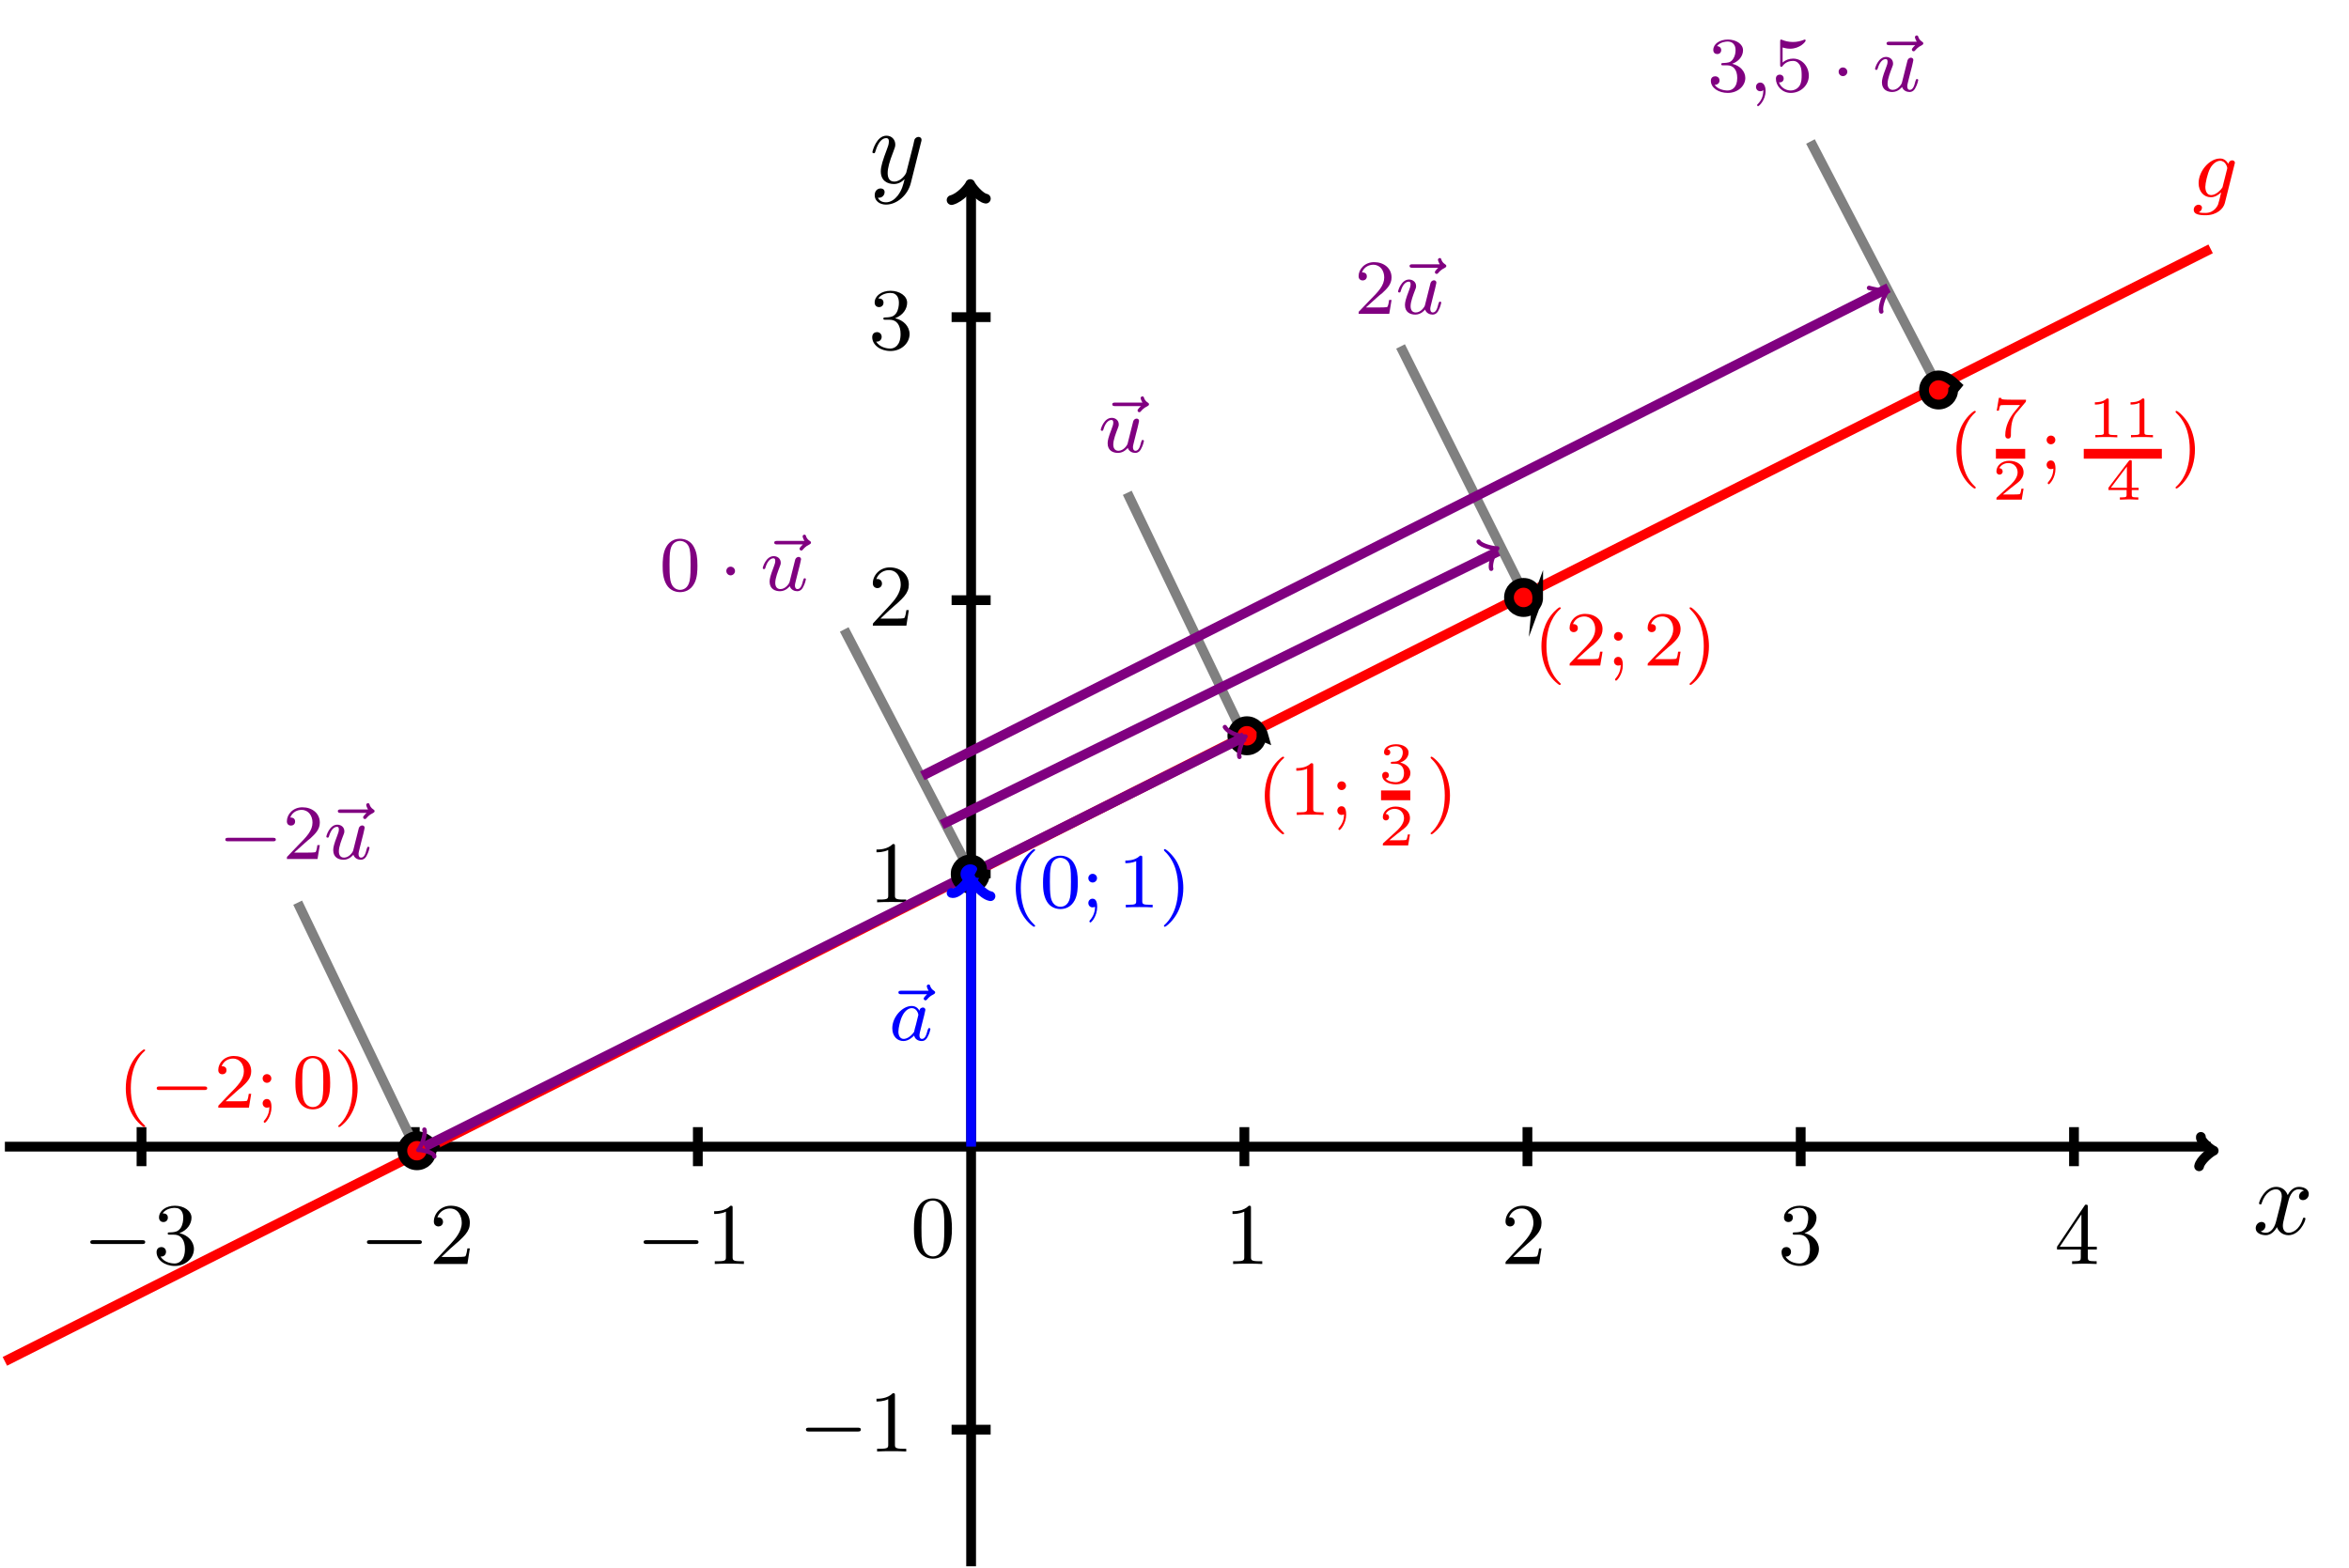 <?xml version="1.0" encoding="UTF-8"?>
<svg xmlns="http://www.w3.org/2000/svg" xmlns:xlink="http://www.w3.org/1999/xlink" width="240.677pt" height="160.635pt" viewBox="0 0 240.677 160.635" version="1.1">
<defs>
<g>
<symbol overflow="visible" id="glyph0-0">
<path style="stroke:none;" d="M 6.047 -2.047 C 6.219 -2.047 6.391 -2.047 6.391 -2.25 C 6.391 -2.438 6.203 -2.438 6.047 -2.438 L 1.109 -2.438 C 0.953 -2.438 0.766 -2.438 0.766 -2.25 C 0.766 -2.047 0.938 -2.047 1.109 -2.047 Z M 6.047 -2.047 "/>
</symbol>
<symbol overflow="visible" id="glyph1-0">
<path style="stroke:none;" d="M 2.734 -3.156 C 3.562 -3.469 3.969 -4.125 3.969 -4.75 C 3.969 -5.438 3.203 -5.969 2.266 -5.969 C 1.344 -5.969 0.641 -5.438 0.641 -4.766 C 0.641 -4.469 0.828 -4.297 1.094 -4.297 C 1.359 -4.297 1.547 -4.484 1.547 -4.75 C 1.547 -5.062 1.328 -5.188 1.016 -5.188 C 1.25 -5.562 1.797 -5.75 2.25 -5.75 C 2.984 -5.75 3.125 -5.156 3.125 -4.734 C 3.125 -4.469 3.078 -4.031 2.859 -3.688 C 2.578 -3.297 2.266 -3.281 2 -3.25 C 1.781 -3.234 1.766 -3.234 1.688 -3.234 C 1.609 -3.234 1.531 -3.219 1.531 -3.125 C 1.531 -3 1.609 -3 1.766 -3 L 2.172 -3 C 2.953 -3 3.297 -2.375 3.297 -1.531 C 3.297 -0.375 2.688 -0.047 2.234 -0.047 C 2.062 -0.047 1.188 -0.094 0.797 -0.766 C 1.109 -0.719 1.359 -0.938 1.359 -1.25 C 1.359 -1.547 1.141 -1.734 0.875 -1.734 C 0.656 -1.734 0.391 -1.594 0.391 -1.219 C 0.391 -0.422 1.219 0.203 2.266 0.203 C 3.375 0.203 4.219 -0.609 4.219 -1.531 C 4.219 -2.312 3.594 -2.969 2.734 -3.156 Z M 2.734 -3.156 "/>
</symbol>
<symbol overflow="visible" id="glyph1-1">
<path style="stroke:none;" d="M 4.141 -1.594 L 3.891 -1.594 C 3.875 -1.469 3.797 -0.938 3.688 -0.797 C 3.625 -0.719 3.016 -0.719 2.828 -0.719 L 1.234 -0.719 L 2.125 -1.562 C 3.594 -2.828 4.141 -3.312 4.141 -4.219 C 4.141 -5.25 3.297 -5.969 2.188 -5.969 C 1.156 -5.969 0.453 -5.156 0.453 -4.344 C 0.453 -3.891 0.844 -3.844 0.922 -3.844 C 1.125 -3.844 1.391 -3.984 1.391 -4.312 C 1.391 -4.578 1.203 -4.781 0.922 -4.781 C 0.875 -4.781 0.859 -4.781 0.812 -4.766 C 1.031 -5.406 1.609 -5.688 2.094 -5.688 C 3 -5.688 3.312 -4.844 3.312 -4.219 C 3.312 -3.312 2.625 -2.562 2.203 -2.094 L 0.562 -0.328 C 0.453 -0.219 0.453 -0.203 0.453 0 L 3.891 0 Z M 4.141 -1.594 "/>
</symbol>
<symbol overflow="visible" id="glyph1-2">
<path style="stroke:none;" d="M 2.719 -5.734 C 2.719 -5.953 2.719 -5.969 2.5 -5.969 C 1.938 -5.406 1.109 -5.406 0.828 -5.406 L 0.828 -5.125 C 1 -5.125 1.547 -5.125 2.031 -5.359 L 2.031 -0.719 C 2.031 -0.391 2.016 -0.281 1.172 -0.281 L 0.891 -0.281 L 0.891 0 C 1.203 -0.031 2.016 -0.031 2.375 -0.031 C 2.75 -0.031 3.547 -0.031 3.875 0 L 3.875 -0.281 L 3.594 -0.281 C 2.75 -0.281 2.719 -0.391 2.719 -0.719 Z M 2.719 -5.734 "/>
</symbol>
<symbol overflow="visible" id="glyph1-3">
<path style="stroke:none;" d="M 0.266 -1.766 L 0.266 -1.484 L 2.703 -1.484 L 2.703 -0.703 C 2.703 -0.375 2.688 -0.281 2.016 -0.281 L 1.812 -0.281 L 1.812 0 C 2.375 -0.031 3 -0.031 3.062 -0.031 C 3.109 -0.031 3.766 -0.031 4.328 0 L 4.328 -0.281 L 4.125 -0.281 C 3.453 -0.281 3.422 -0.375 3.422 -0.703 L 3.422 -1.484 L 4.344 -1.484 L 4.344 -1.766 L 3.422 -1.766 L 3.422 -5.828 C 3.422 -6.016 3.422 -6.078 3.25 -6.078 C 3.141 -6.078 3.141 -6.062 3.062 -5.938 Z M 0.547 -1.766 L 2.766 -5.078 L 2.766 -1.766 Z M 0.547 -1.766 "/>
</symbol>
<symbol overflow="visible" id="glyph1-4">
<path style="stroke:none;" d="M 4.25 -2.875 C 4.25 -3.469 4.219 -4.25 3.906 -4.922 C 3.5 -5.766 2.828 -5.969 2.312 -5.969 C 1.766 -5.969 1.078 -5.766 0.688 -4.891 C 0.406 -4.281 0.359 -3.547 0.359 -2.875 C 0.359 -2.281 0.375 -1.422 0.766 -0.703 C 1.188 0.047 1.891 0.203 2.297 0.203 C 2.875 0.203 3.547 -0.047 3.922 -0.875 C 4.188 -1.484 4.25 -2.156 4.25 -2.875 Z M 2.312 -0.031 C 2.031 -0.031 1.391 -0.156 1.219 -1.172 C 1.125 -1.688 1.125 -2.469 1.125 -2.984 C 1.125 -3.594 1.125 -4.297 1.234 -4.797 C 1.422 -5.594 1.984 -5.75 2.297 -5.75 C 2.641 -5.75 3.203 -5.562 3.375 -4.734 C 3.469 -4.25 3.469 -3.547 3.469 -2.984 C 3.469 -2.422 3.469 -1.672 3.375 -1.141 C 3.188 -0.109 2.531 -0.031 2.312 -0.031 Z M 2.312 -0.031 "/>
</symbol>
<symbol overflow="visible" id="glyph2-0">
<path style="stroke:none;" d="M 3.641 -3.297 C 3.703 -3.578 3.953 -4.578 4.719 -4.578 C 4.781 -4.578 5.031 -4.578 5.266 -4.438 C 4.969 -4.391 4.75 -4.109 4.75 -3.844 C 4.75 -3.672 4.859 -3.469 5.156 -3.469 C 5.406 -3.469 5.75 -3.672 5.75 -4.094 C 5.75 -4.672 5.109 -4.828 4.734 -4.828 C 4.094 -4.828 3.719 -4.25 3.594 -3.984 C 3.312 -4.719 2.719 -4.828 2.406 -4.828 C 1.281 -4.828 0.656 -3.406 0.656 -3.141 C 0.656 -3.031 0.766 -3.031 0.781 -3.031 C 0.875 -3.031 0.906 -3.047 0.922 -3.156 C 1.297 -4.312 2.016 -4.578 2.391 -4.578 C 2.594 -4.578 2.984 -4.484 2.984 -3.844 C 2.984 -3.516 2.797 -2.781 2.391 -1.25 C 2.219 -0.578 1.828 -0.125 1.359 -0.125 C 1.281 -0.125 1.031 -0.125 0.812 -0.266 C 1.078 -0.312 1.312 -0.547 1.312 -0.844 C 1.312 -1.141 1.078 -1.234 0.922 -1.234 C 0.594 -1.234 0.312 -0.953 0.312 -0.594 C 0.312 -0.094 0.859 0.125 1.344 0.125 C 2.062 0.125 2.453 -0.641 2.484 -0.703 C 2.625 -0.312 3.016 0.125 3.672 0.125 C 4.781 0.125 5.406 -1.281 5.406 -1.562 C 5.406 -1.672 5.312 -1.672 5.281 -1.672 C 5.188 -1.672 5.156 -1.625 5.141 -1.547 C 4.781 -0.375 4.031 -0.125 3.688 -0.125 C 3.266 -0.125 3.094 -0.469 3.094 -0.844 C 3.094 -1.078 3.156 -1.312 3.266 -1.797 Z M 3.641 -3.297 "/>
</symbol>
<symbol overflow="visible" id="glyph2-1">
<path style="stroke:none;" d="M 5.297 -4.156 C 5.344 -4.312 5.344 -4.328 5.344 -4.406 C 5.344 -4.609 5.188 -4.703 5.031 -4.703 C 4.922 -4.703 4.75 -4.641 4.641 -4.469 C 4.625 -4.422 4.531 -4.078 4.5 -3.875 C 4.422 -3.594 4.344 -3.297 4.281 -3.016 L 3.781 -1.047 C 3.734 -0.891 3.266 -0.125 2.547 -0.125 C 2 -0.125 1.875 -0.594 1.875 -1 C 1.875 -1.5 2.062 -2.188 2.438 -3.141 C 2.609 -3.594 2.656 -3.703 2.656 -3.922 C 2.656 -4.422 2.297 -4.828 1.75 -4.828 C 0.719 -4.828 0.312 -3.234 0.312 -3.141 C 0.312 -3.031 0.422 -3.031 0.453 -3.031 C 0.562 -3.031 0.562 -3.047 0.625 -3.234 C 0.922 -4.25 1.359 -4.578 1.719 -4.578 C 1.812 -4.578 2 -4.578 2 -4.234 C 2 -3.953 1.891 -3.672 1.812 -3.469 C 1.375 -2.312 1.172 -1.688 1.172 -1.172 C 1.172 -0.203 1.859 0.125 2.516 0.125 C 2.938 0.125 3.297 -0.062 3.609 -0.375 C 3.469 0.203 3.344 0.734 2.906 1.312 C 2.625 1.672 2.203 2 1.703 2 C 1.547 2 1.062 1.969 0.875 1.531 C 1.047 1.531 1.188 1.531 1.344 1.406 C 1.453 1.312 1.562 1.172 1.562 0.953 C 1.562 0.625 1.266 0.578 1.156 0.578 C 0.906 0.578 0.547 0.75 0.547 1.281 C 0.547 1.828 1.031 2.234 1.703 2.234 C 2.828 2.234 3.953 1.25 4.25 0.016 Z M 5.297 -4.156 "/>
</symbol>
<symbol overflow="visible" id="glyph3-0">
<path style="stroke:none;" d="M 4.375 -3.531 C 4.375 -3.672 4.25 -3.781 4.094 -3.781 C 3.938 -3.781 3.75 -3.672 3.703 -3.422 C 3.5 -3.766 3.219 -3.969 2.859 -3.969 C 1.766 -3.969 0.656 -2.688 0.656 -1.438 C 0.656 -0.594 1.188 0 1.906 0 C 2.312 0 2.672 -0.219 2.969 -0.5 C 2.859 0 2.703 0.594 2.641 0.766 C 2.594 0.859 2.266 1.609 1.359 1.609 C 1.188 1.609 0.891 1.609 0.672 1.547 C 0.844 1.469 1 1.281 1 1.078 C 1 0.891 0.844 0.766 0.656 0.766 C 0.453 0.766 0.156 0.922 0.156 1.297 C 0.156 1.734 0.656 1.844 1.375 1.844 C 2.531 1.844 3.203 1.172 3.344 0.594 Z M 3.141 -1.172 C 3.109 -1 3.094 -0.984 2.953 -0.812 C 2.5 -0.297 2.109 -0.219 1.938 -0.219 C 1.5 -0.219 1.344 -0.656 1.344 -1.062 C 1.344 -1.406 1.547 -2.406 1.828 -2.938 C 2.047 -3.359 2.453 -3.734 2.859 -3.734 C 3.438 -3.734 3.594 -3.062 3.594 -2.984 C 3.594 -2.953 3.562 -2.891 3.562 -2.844 Z M 3.141 -1.172 "/>
</symbol>
<symbol overflow="visible" id="glyph4-0">
<path style="stroke:none;" d="M 4.391 -4.719 L 4.203 -4.531 C 4.062 -4.375 4.047 -4.328 4.047 -4.266 C 4.047 -4.172 4.125 -4.094 4.219 -4.094 C 4.312 -4.094 4.344 -4.141 4.375 -4.172 C 4.484 -4.297 4.672 -4.531 5.047 -4.703 C 5.125 -4.75 5.219 -4.797 5.219 -4.906 C 5.219 -5 5.141 -5.047 5.094 -5.078 C 4.844 -5.234 4.766 -5.422 4.719 -5.531 C 4.703 -5.609 4.672 -5.719 4.547 -5.719 C 4.422 -5.719 4.359 -5.609 4.359 -5.531 C 4.359 -5.484 4.422 -5.281 4.547 -5.078 L 1.766 -5.078 C 1.641 -5.078 1.453 -5.078 1.453 -4.906 C 1.453 -4.719 1.641 -4.719 1.766 -4.719 Z M 4.391 -4.719 "/>
</symbol>
<symbol overflow="visible" id="glyph4-1">
<path style="stroke:none;" d="M 3.125 -3.031 C 3.047 -3.172 2.828 -3.516 2.328 -3.516 C 1.391 -3.516 0.344 -2.406 0.344 -1.234 C 0.344 -0.391 0.875 0.078 1.484 0.078 C 2 0.078 2.438 -0.328 2.578 -0.484 C 2.719 0.062 3.266 0.078 3.359 0.078 C 3.734 0.078 3.906 -0.219 3.969 -0.359 C 4.141 -0.641 4.25 -1.109 4.25 -1.141 C 4.25 -1.188 4.219 -1.25 4.125 -1.25 C 4.031 -1.25 4.016 -1.188 3.953 -1 C 3.844 -0.562 3.703 -0.141 3.391 -0.141 C 3.203 -0.141 3.125 -0.297 3.125 -0.516 C 3.125 -0.656 3.203 -0.922 3.25 -1.125 C 3.297 -1.328 3.422 -1.797 3.453 -1.938 L 3.609 -2.547 C 3.656 -2.734 3.734 -3.078 3.734 -3.109 C 3.734 -3.297 3.578 -3.359 3.484 -3.359 C 3.359 -3.359 3.156 -3.281 3.125 -3.031 Z M 2.578 -0.859 C 2.188 -0.312 1.766 -0.141 1.516 -0.141 C 1.141 -0.141 0.969 -0.484 0.969 -0.891 C 0.969 -1.266 1.172 -2.125 1.359 -2.469 C 1.578 -2.953 1.969 -3.297 2.344 -3.297 C 2.859 -3.297 3.016 -2.703 3.016 -2.609 C 3.016 -2.578 2.812 -1.797 2.766 -1.594 C 2.656 -1.219 2.656 -1.203 2.578 -0.859 Z M 2.578 -0.859 "/>
</symbol>
<symbol overflow="visible" id="glyph4-2">
<path style="stroke:none;" d="M 2.984 -0.875 C 2.953 -0.719 2.578 -0.141 2.047 -0.141 C 1.656 -0.141 1.516 -0.438 1.516 -0.781 C 1.516 -1.266 1.797 -1.969 1.969 -2.422 C 2.047 -2.625 2.078 -2.688 2.078 -2.844 C 2.078 -3.281 1.719 -3.516 1.359 -3.516 C 0.562 -3.516 0.234 -2.391 0.234 -2.297 C 0.234 -2.219 0.297 -2.188 0.359 -2.188 C 0.469 -2.188 0.469 -2.234 0.5 -2.312 C 0.703 -3.031 1.047 -3.297 1.328 -3.297 C 1.453 -3.297 1.516 -3.219 1.516 -3.031 C 1.516 -2.844 1.453 -2.656 1.344 -2.375 C 1.016 -1.531 0.938 -1.188 0.938 -0.906 C 0.938 -0.125 1.531 0.078 2 0.078 C 2.594 0.078 2.969 -0.391 3 -0.438 C 3.125 -0.062 3.484 0.078 3.766 0.078 C 4.141 0.078 4.328 -0.234 4.375 -0.359 C 4.547 -0.641 4.656 -1.109 4.656 -1.141 C 4.656 -1.188 4.625 -1.25 4.531 -1.25 C 4.438 -1.25 4.422 -1.203 4.359 -1 C 4.266 -0.594 4.125 -0.141 3.797 -0.141 C 3.609 -0.141 3.531 -0.297 3.531 -0.516 C 3.531 -0.656 3.609 -0.922 3.656 -1.125 C 3.703 -1.328 3.828 -1.797 3.859 -1.938 L 4.016 -2.547 C 4.062 -2.766 4.156 -3.141 4.156 -3.188 C 4.156 -3.391 4 -3.438 3.906 -3.438 C 3.797 -3.438 3.625 -3.359 3.562 -3.172 Z M 2.984 -0.875 "/>
</symbol>
<symbol overflow="visible" id="glyph4-3">
<path style="stroke:none;" d="M 1.484 -0.125 C 1.484 0.391 1.375 0.859 0.891 1.344 C 0.859 1.375 0.844 1.391 0.844 1.422 C 0.844 1.484 0.906 1.531 0.953 1.531 C 1.047 1.531 1.719 0.906 1.719 -0.031 C 1.719 -0.531 1.516 -0.891 1.172 -0.891 C 0.891 -0.891 0.734 -0.656 0.734 -0.453 C 0.734 -0.219 0.891 0 1.172 0 C 1.375 0 1.484 -0.109 1.484 -0.125 Z M 1.484 -0.125 "/>
</symbol>
<symbol overflow="visible" id="glyph5-0">
<path style="stroke:none;" d="M 2.656 1.984 C 2.719 1.984 2.812 1.984 2.812 1.891 C 2.812 1.859 2.812 1.859 2.703 1.75 C 1.609 0.719 1.344 -0.75 1.344 -1.984 C 1.344 -4.281 2.281 -5.359 2.688 -5.734 C 2.812 -5.828 2.812 -5.844 2.812 -5.875 C 2.812 -5.922 2.781 -5.969 2.703 -5.969 C 2.578 -5.969 2.172 -5.562 2.109 -5.5 C 1.047 -4.375 0.828 -2.953 0.828 -1.984 C 0.828 -0.203 1.562 1.234 2.656 1.984 Z M 2.656 1.984 "/>
</symbol>
<symbol overflow="visible" id="glyph5-1">
<path style="stroke:none;" d="M 3.891 -2.547 C 3.891 -3.391 3.812 -3.906 3.547 -4.422 C 3.203 -5.125 2.547 -5.297 2.109 -5.297 C 1.109 -5.297 0.734 -4.547 0.625 -4.328 C 0.344 -3.75 0.328 -2.953 0.328 -2.547 C 0.328 -2.016 0.344 -1.219 0.734 -0.578 C 1.094 0.016 1.688 0.172 2.109 0.172 C 2.5 0.172 3.172 0.047 3.578 -0.734 C 3.875 -1.312 3.891 -2.031 3.891 -2.547 Z M 2.109 -0.062 C 1.844 -0.062 1.297 -0.188 1.125 -1.016 C 1.031 -1.469 1.031 -2.219 1.031 -2.641 C 1.031 -3.188 1.031 -3.75 1.125 -4.188 C 1.297 -5 1.906 -5.078 2.109 -5.078 C 2.375 -5.078 2.938 -4.938 3.094 -4.219 C 3.188 -3.781 3.188 -3.172 3.188 -2.641 C 3.188 -2.172 3.188 -1.453 3.094 -1 C 2.922 -0.172 2.375 -0.062 2.109 -0.062 Z M 2.109 -0.062 "/>
</symbol>
<symbol overflow="visible" id="glyph5-2">
<path style="stroke:none;" d="M 1.625 -2.984 C 1.625 -3.266 1.406 -3.438 1.172 -3.438 C 0.906 -3.438 0.734 -3.219 0.734 -3 C 0.734 -2.719 0.953 -2.547 1.172 -2.547 C 1.438 -2.547 1.625 -2.766 1.625 -2.984 Z M 1.422 -0.062 C 1.422 0.453 1.25 0.922 0.906 1.312 C 0.859 1.375 0.844 1.391 0.844 1.422 C 0.844 1.5 0.906 1.547 0.953 1.547 C 1.047 1.547 1.641 0.906 1.641 -0.047 C 1.641 -0.312 1.609 -0.891 1.172 -0.891 C 0.906 -0.891 0.734 -0.672 0.734 -0.453 C 0.734 -0.203 0.906 0 1.172 0 C 1.312 0 1.359 -0.031 1.422 -0.062 Z M 1.422 -0.062 "/>
</symbol>
<symbol overflow="visible" id="glyph5-3">
<path style="stroke:none;" d="M 2.5 -5.078 C 2.5 -5.297 2.484 -5.297 2.266 -5.297 C 1.938 -4.984 1.516 -4.797 0.766 -4.797 L 0.766 -4.531 C 0.984 -4.531 1.406 -4.531 1.875 -4.734 L 1.875 -0.656 C 1.875 -0.359 1.844 -0.266 1.094 -0.266 L 0.812 -0.266 L 0.812 0 C 1.141 -0.031 1.828 -0.031 2.188 -0.031 C 2.547 -0.031 3.234 -0.031 3.562 0 L 3.562 -0.266 L 3.281 -0.266 C 2.531 -0.266 2.5 -0.359 2.5 -0.656 Z M 2.5 -5.078 "/>
</symbol>
<symbol overflow="visible" id="glyph5-4">
<path style="stroke:none;" d="M 2.469 -1.984 C 2.469 -2.75 2.328 -3.656 1.844 -4.594 C 1.453 -5.328 0.719 -5.969 0.578 -5.969 C 0.5 -5.969 0.484 -5.922 0.484 -5.875 C 0.484 -5.844 0.484 -5.828 0.578 -5.734 C 1.688 -4.672 1.938 -3.219 1.938 -1.984 C 1.938 0.297 1 1.375 0.594 1.75 C 0.484 1.844 0.484 1.859 0.484 1.891 C 0.484 1.938 0.5 1.984 0.578 1.984 C 0.703 1.984 1.109 1.578 1.172 1.516 C 2.234 0.391 2.469 -1.031 2.469 -1.984 Z M 2.469 -1.984 "/>
</symbol>
<symbol overflow="visible" id="glyph5-5">
<path style="stroke:none;" d="M 2.25 -1.625 C 2.375 -1.75 2.703 -2.016 2.844 -2.125 C 3.328 -2.578 3.797 -3.016 3.797 -3.734 C 3.797 -4.688 3 -5.297 2.016 -5.297 C 1.047 -5.297 0.422 -4.578 0.422 -3.859 C 0.422 -3.469 0.734 -3.422 0.844 -3.422 C 1.016 -3.422 1.266 -3.531 1.266 -3.844 C 1.266 -4.25 0.859 -4.25 0.766 -4.25 C 1 -4.844 1.531 -5.031 1.922 -5.031 C 2.656 -5.031 3.047 -4.406 3.047 -3.734 C 3.047 -2.906 2.469 -2.297 1.516 -1.344 L 0.516 -0.297 C 0.422 -0.219 0.422 -0.203 0.422 0 L 3.562 0 L 3.797 -1.422 L 3.547 -1.422 C 3.531 -1.266 3.469 -0.875 3.375 -0.719 C 3.328 -0.656 2.719 -0.656 2.594 -0.656 L 1.172 -0.656 Z M 2.25 -1.625 "/>
</symbol>
<symbol overflow="visible" id="glyph5-6">
<path style="stroke:none;" d="M 2.016 -2.656 C 2.641 -2.656 3.047 -2.203 3.047 -1.359 C 3.047 -0.359 2.484 -0.078 2.062 -0.078 C 1.625 -0.078 1.016 -0.234 0.734 -0.656 C 1.031 -0.656 1.234 -0.844 1.234 -1.094 C 1.234 -1.359 1.047 -1.531 0.781 -1.531 C 0.578 -1.531 0.344 -1.406 0.344 -1.078 C 0.344 -0.328 1.156 0.172 2.078 0.172 C 3.125 0.172 3.875 -0.562 3.875 -1.359 C 3.875 -2.031 3.344 -2.625 2.531 -2.812 C 3.156 -3.031 3.641 -3.562 3.641 -4.203 C 3.641 -4.844 2.922 -5.297 2.094 -5.297 C 1.234 -5.297 0.594 -4.844 0.594 -4.234 C 0.594 -3.938 0.781 -3.812 1 -3.812 C 1.25 -3.812 1.406 -3.984 1.406 -4.219 C 1.406 -4.516 1.141 -4.625 0.969 -4.625 C 1.312 -5.062 1.922 -5.094 2.062 -5.094 C 2.266 -5.094 2.875 -5.031 2.875 -4.203 C 2.875 -3.656 2.641 -3.312 2.531 -3.188 C 2.297 -2.938 2.109 -2.922 1.625 -2.891 C 1.469 -2.891 1.406 -2.875 1.406 -2.766 C 1.406 -2.656 1.484 -2.656 1.625 -2.656 Z M 2.016 -2.656 "/>
</symbol>
<symbol overflow="visible" id="glyph5-7">
<path style="stroke:none;" d="M 1.109 -4.484 C 1.219 -4.453 1.531 -4.359 1.875 -4.359 C 2.875 -4.359 3.469 -5.062 3.469 -5.188 C 3.469 -5.281 3.422 -5.297 3.375 -5.297 C 3.359 -5.297 3.344 -5.297 3.281 -5.266 C 2.969 -5.141 2.594 -5.047 2.172 -5.047 C 1.703 -5.047 1.312 -5.156 1.062 -5.266 C 0.984 -5.297 0.969 -5.297 0.953 -5.297 C 0.859 -5.297 0.859 -5.219 0.859 -5.062 L 0.859 -2.734 C 0.859 -2.594 0.859 -2.5 0.984 -2.5 C 1.047 -2.5 1.062 -2.531 1.109 -2.594 C 1.203 -2.703 1.5 -3.109 2.188 -3.109 C 2.625 -3.109 2.844 -2.75 2.922 -2.594 C 3.047 -2.312 3.062 -1.938 3.062 -1.641 C 3.062 -1.344 3.062 -0.906 2.844 -0.562 C 2.688 -0.312 2.359 -0.078 1.938 -0.078 C 1.422 -0.078 0.922 -0.391 0.734 -0.922 C 0.75 -0.906 0.812 -0.906 0.812 -0.906 C 1.031 -0.906 1.219 -1.047 1.219 -1.297 C 1.219 -1.594 0.984 -1.703 0.828 -1.703 C 0.672 -1.703 0.422 -1.625 0.422 -1.281 C 0.422 -0.562 1.047 0.172 1.953 0.172 C 2.953 0.172 3.797 -0.609 3.797 -1.594 C 3.797 -2.516 3.125 -3.344 2.188 -3.344 C 1.797 -3.344 1.422 -3.219 1.109 -2.938 Z M 1.109 -4.484 "/>
</symbol>
<symbol overflow="visible" id="glyph6-0">
<path style="stroke:none;" d="M 5.562 -1.812 C 5.703 -1.812 5.875 -1.812 5.875 -1.984 C 5.875 -2.172 5.703 -2.172 5.562 -2.172 L 1 -2.172 C 0.875 -2.172 0.703 -2.172 0.703 -1.984 C 0.703 -1.812 0.875 -1.812 1 -1.812 Z M 5.562 -1.812 "/>
</symbol>
<symbol overflow="visible" id="glyph6-1">
<path style="stroke:none;" d="M 1.625 -1.984 C 1.625 -2.266 1.391 -2.438 1.172 -2.438 C 0.922 -2.438 0.734 -2.234 0.734 -2 C 0.734 -1.734 0.953 -1.547 1.172 -1.547 C 1.422 -1.547 1.625 -1.766 1.625 -1.984 Z M 1.625 -1.984 "/>
</symbol>
<symbol overflow="visible" id="glyph7-0">
<path style="stroke:none;" d="M 1.766 -1.984 C 2.266 -1.984 2.609 -1.641 2.609 -1.031 C 2.609 -0.375 2.219 -0.094 1.781 -0.094 C 1.609 -0.094 1 -0.125 0.734 -0.469 C 0.969 -0.5 1.062 -0.656 1.062 -0.812 C 1.062 -1.016 0.922 -1.156 0.719 -1.156 C 0.562 -1.156 0.375 -1.047 0.375 -0.797 C 0.375 -0.203 1.031 0.125 1.797 0.125 C 2.688 0.125 3.266 -0.438 3.266 -1.031 C 3.266 -1.469 2.938 -1.938 2.219 -2.109 C 2.703 -2.266 3.078 -2.656 3.078 -3.141 C 3.078 -3.625 2.516 -3.984 1.797 -3.984 C 1.094 -3.984 0.562 -3.656 0.562 -3.172 C 0.562 -2.906 0.766 -2.844 0.891 -2.844 C 1.047 -2.844 1.203 -2.938 1.203 -3.156 C 1.203 -3.344 1.078 -3.453 0.906 -3.469 C 1.188 -3.781 1.734 -3.781 1.797 -3.781 C 2.094 -3.781 2.484 -3.641 2.484 -3.141 C 2.484 -2.812 2.297 -2.234 1.688 -2.203 C 1.578 -2.203 1.422 -2.188 1.375 -2.188 C 1.312 -2.172 1.25 -2.172 1.25 -2.078 C 1.25 -1.984 1.312 -1.984 1.406 -1.984 Z M 1.766 -1.984 "/>
</symbol>
<symbol overflow="visible" id="glyph7-1">
<path style="stroke:none;" d="M 3.219 -1.125 L 3 -1.125 C 2.984 -1.031 2.922 -0.641 2.844 -0.578 C 2.797 -0.531 2.312 -0.531 2.219 -0.531 L 1.109 -0.531 L 1.875 -1.156 C 2.078 -1.328 2.609 -1.703 2.797 -1.891 C 2.969 -2.062 3.219 -2.375 3.219 -2.797 C 3.219 -3.547 2.547 -3.984 1.734 -3.984 C 0.969 -3.984 0.438 -3.469 0.438 -2.906 C 0.438 -2.609 0.688 -2.562 0.75 -2.562 C 0.906 -2.562 1.078 -2.672 1.078 -2.891 C 1.078 -3.016 1 -3.219 0.734 -3.219 C 0.875 -3.516 1.234 -3.75 1.656 -3.75 C 2.281 -3.75 2.609 -3.281 2.609 -2.797 C 2.609 -2.375 2.328 -1.938 1.922 -1.547 L 0.5 -0.25 C 0.438 -0.188 0.438 -0.188 0.438 0 L 3.031 0 Z M 3.219 -1.125 "/>
</symbol>
<symbol overflow="visible" id="glyph7-2">
<path style="stroke:none;" d="M 3.422 -3.609 C 3.469 -3.672 3.469 -3.688 3.469 -3.859 L 1.922 -3.859 C 1.688 -3.859 1.531 -3.859 1.297 -3.875 C 1.016 -3.891 0.938 -3.906 0.906 -4.047 L 0.688 -4.047 L 0.469 -2.734 L 0.688 -2.734 C 0.719 -2.859 0.766 -3.219 0.859 -3.281 C 0.906 -3.312 1.422 -3.312 1.516 -3.312 L 2.859 -3.312 C 2.797 -3.234 2.484 -2.844 2.328 -2.672 C 1.75 -1.969 1.344 -1.125 1.344 -0.219 C 1.344 -0.156 1.344 0.125 1.641 0.125 C 1.922 0.125 1.922 -0.156 1.922 -0.234 L 1.922 -0.391 C 1.922 -1.547 2.172 -2.125 2.469 -2.484 Z M 3.422 -3.609 "/>
</symbol>
<symbol overflow="visible" id="glyph7-3">
<path style="stroke:none;" d="M 2.141 -3.797 C 2.141 -3.984 2.125 -3.984 1.938 -3.984 C 1.547 -3.594 0.938 -3.594 0.719 -3.594 L 0.719 -3.359 C 0.875 -3.359 1.281 -3.359 1.641 -3.531 L 1.641 -0.516 C 1.641 -0.312 1.641 -0.234 1.016 -0.234 L 0.766 -0.234 L 0.766 0 C 1.094 -0.031 1.562 -0.031 1.891 -0.031 C 2.219 -0.031 2.688 -0.031 3.016 0 L 3.016 -0.234 L 2.766 -0.234 C 2.141 -0.234 2.141 -0.312 2.141 -0.516 Z M 2.141 -3.797 "/>
</symbol>
<symbol overflow="visible" id="glyph7-4">
<path style="stroke:none;" d="M 3.375 -0.984 L 3.375 -1.219 L 2.672 -1.219 L 2.672 -3.859 C 2.672 -4 2.672 -4.047 2.531 -4.047 C 2.422 -4.047 2.406 -4.016 2.359 -3.953 L 0.281 -1.219 L 0.281 -0.984 L 2.141 -0.984 L 2.141 -0.5 C 2.141 -0.312 2.141 -0.234 1.641 -0.234 L 1.453 -0.234 L 1.453 0 C 1.578 0 2.141 -0.031 2.406 -0.031 C 2.672 -0.031 3.234 0 3.344 0 L 3.344 -0.234 L 3.172 -0.234 C 2.672 -0.234 2.672 -0.312 2.672 -0.5 L 2.672 -0.984 Z M 2.172 -3.391 L 2.172 -1.219 L 0.531 -1.219 Z M 2.172 -3.391 "/>
</symbol>
</g>
</defs>
<g id="surface1">
<path style="fill:none;stroke-width:1;stroke-linecap:butt;stroke-linejoin:miter;stroke:rgb(0%,0%,0%);stroke-opacity:1;stroke-miterlimit:10;" d="M -98.912 0.416 L 127.088 0.416 " transform="matrix(1,0,0,-1,99.412,117.916)"/>
<path style="fill:none;stroke-width:1;stroke-linecap:round;stroke-linejoin:round;stroke:rgb(0%,0%,0%);stroke-opacity:1;stroke-miterlimit:10;" d="M -1.014 1.416 C -1.096 0.998 0.001 0.1 0.298 0.002 C 0.001 -0.1 -1.096 -0.998 -1.194 -1.596 " transform="matrix(1,0,0,-1,226.514,117.916)"/>
<path style="fill:none;stroke-width:1;stroke-linecap:butt;stroke-linejoin:miter;stroke:rgb(0%,0%,0%);stroke-opacity:1;stroke-miterlimit:10;" d="M -84.912 2.416 L -84.912 -1.584 " transform="matrix(1,0,0,-1,99.412,117.916)"/>
<g style="fill:rgb(0%,0%,0%);fill-opacity:1;">
  <use xlink:href="#glyph0-0" x="8.485" y="129.522"/>
</g>
<g style="fill:rgb(0%,0%,0%);fill-opacity:1;">
  <use xlink:href="#glyph1-0" x="15.652" y="129.522"/>
</g>
<path style="fill:none;stroke-width:1;stroke-linecap:butt;stroke-linejoin:miter;stroke:rgb(0%,0%,0%);stroke-opacity:1;stroke-miterlimit:10;" d="M -56.912 2.416 L -56.912 -1.584 " transform="matrix(1,0,0,-1,99.412,117.916)"/>
<g style="fill:rgb(0%,0%,0%);fill-opacity:1;">
  <use xlink:href="#glyph0-0" x="36.831" y="129.522"/>
</g>
<g style="fill:rgb(0%,0%,0%);fill-opacity:1;">
  <use xlink:href="#glyph1-1" x="43.999" y="129.522"/>
</g>
<path style="fill:none;stroke-width:1;stroke-linecap:butt;stroke-linejoin:miter;stroke:rgb(0%,0%,0%);stroke-opacity:1;stroke-miterlimit:10;" d="M -27.912 2.416 L -27.912 -1.584 " transform="matrix(1,0,0,-1,99.412,117.916)"/>
<g style="fill:rgb(0%,0%,0%);fill-opacity:1;">
  <use xlink:href="#glyph0-0" x="65.178" y="129.522"/>
</g>
<g style="fill:rgb(0%,0%,0%);fill-opacity:1;">
  <use xlink:href="#glyph1-2" x="72.345" y="129.522"/>
</g>
<path style="fill:none;stroke-width:1;stroke-linecap:butt;stroke-linejoin:miter;stroke:rgb(0%,0%,0%);stroke-opacity:1;stroke-miterlimit:10;" d="M 28.088 2.416 L 28.088 -1.584 " transform="matrix(1,0,0,-1,99.412,117.916)"/>
<g style="fill:rgb(0%,0%,0%);fill-opacity:1;">
  <use xlink:href="#glyph1-2" x="125.454" y="129.522"/>
</g>
<path style="fill:none;stroke-width:1;stroke-linecap:butt;stroke-linejoin:miter;stroke:rgb(0%,0%,0%);stroke-opacity:1;stroke-miterlimit:10;" d="M 57.088 2.416 L 57.088 -1.584 " transform="matrix(1,0,0,-1,99.412,117.916)"/>
<g style="fill:rgb(0%,0%,0%);fill-opacity:1;">
  <use xlink:href="#glyph1-1" x="153.801" y="129.522"/>
</g>
<path style="fill:none;stroke-width:1;stroke-linecap:butt;stroke-linejoin:miter;stroke:rgb(0%,0%,0%);stroke-opacity:1;stroke-miterlimit:10;" d="M 85.088 2.416 L 85.088 -1.584 " transform="matrix(1,0,0,-1,99.412,117.916)"/>
<g style="fill:rgb(0%,0%,0%);fill-opacity:1;">
  <use xlink:href="#glyph1-0" x="182.147" y="129.522"/>
</g>
<path style="fill:none;stroke-width:1;stroke-linecap:butt;stroke-linejoin:miter;stroke:rgb(0%,0%,0%);stroke-opacity:1;stroke-miterlimit:10;" d="M 113.088 2.416 L 113.088 -1.584 " transform="matrix(1,0,0,-1,99.412,117.916)"/>
<g style="fill:rgb(0%,0%,0%);fill-opacity:1;">
  <use xlink:href="#glyph1-3" x="210.494" y="129.522"/>
</g>
<path style="fill:none;stroke-width:1;stroke-linecap:butt;stroke-linejoin:miter;stroke:rgb(0%,0%,0%);stroke-opacity:1;stroke-miterlimit:10;" d="M 0.088 -42.584 L 0.088 98.416 " transform="matrix(1,0,0,-1,99.412,117.916)"/>
<path style="fill:none;stroke-width:1;stroke-linecap:round;stroke-linejoin:round;stroke:rgb(0%,0%,0%);stroke-opacity:1;stroke-miterlimit:10;" d="M -1.34 1.912 C -1.097 0.998 0 0.1 0.297 0.002 C 0 -0.1 -1.097 -0.998 -1.195 -1.596 " transform="matrix(0,-1,-1,0,99.412,19.16)"/>
<path style="fill:none;stroke-width:1;stroke-linecap:butt;stroke-linejoin:miter;stroke:rgb(0%,0%,0%);stroke-opacity:1;stroke-miterlimit:10;" d="M 2.088 -28.584 L -1.912 -28.584 " transform="matrix(1,0,0,-1,99.412,117.916)"/>
<g style="fill:rgb(0%,0%,0%);fill-opacity:1;">
  <use xlink:href="#glyph0-0" x="81.809" y="148.737"/>
</g>
<g style="fill:rgb(0%,0%,0%);fill-opacity:1;">
  <use xlink:href="#glyph1-2" x="88.976" y="148.737"/>
</g>
<path style="fill:none;stroke-width:1;stroke-linecap:butt;stroke-linejoin:miter;stroke:rgb(0%,0%,0%);stroke-opacity:1;stroke-miterlimit:10;" d="M 2.088 28.416 L -1.912 28.416 " transform="matrix(1,0,0,-1,99.412,117.916)"/>
<g style="fill:rgb(0%,0%,0%);fill-opacity:1;">
  <use xlink:href="#glyph1-2" x="88.976" y="92.459"/>
</g>
<path style="fill:none;stroke-width:1;stroke-linecap:butt;stroke-linejoin:miter;stroke:rgb(0%,0%,0%);stroke-opacity:1;stroke-miterlimit:10;" d="M 2.088 56.416 L -1.912 56.416 " transform="matrix(1,0,0,-1,99.412,117.916)"/>
<g style="fill:rgb(0%,0%,0%);fill-opacity:1;">
  <use xlink:href="#glyph1-1" x="88.976" y="64.112"/>
</g>
<path style="fill:none;stroke-width:1;stroke-linecap:butt;stroke-linejoin:miter;stroke:rgb(0%,0%,0%);stroke-opacity:1;stroke-miterlimit:10;" d="M 2.088 85.416 L -1.912 85.416 " transform="matrix(1,0,0,-1,99.412,117.916)"/>
<g style="fill:rgb(0%,0%,0%);fill-opacity:1;">
  <use xlink:href="#glyph1-0" x="88.976" y="35.766"/>
</g>
<g style="fill:rgb(0%,0%,0%);fill-opacity:1;">
  <use xlink:href="#glyph1-4" x="93.284" y="128.775"/>
</g>
<g style="fill:rgb(0%,0%,0%);fill-opacity:1;">
  <use xlink:href="#glyph2-0" x="230.806" y="126.448"/>
</g>
<g style="fill:rgb(0%,0%,0%);fill-opacity:1;">
  <use xlink:href="#glyph2-1" x="89.074" y="18.732"/>
</g>
<path style="fill:none;stroke-width:1;stroke-linecap:butt;stroke-linejoin:miter;stroke:rgb(100%,0%,0%);stroke-opacity:1;stroke-miterlimit:10;" d="M -98.912 -21.584 L 127.088 92.416 " transform="matrix(1,0,0,-1,99.412,117.916)"/>
<g style="fill:rgb(100%,0%,0%);fill-opacity:1;">
  <use xlink:href="#glyph3-0" x="224.613" y="20.211"/>
</g>
<path style="fill:none;stroke-width:1;stroke-linecap:butt;stroke-linejoin:miter;stroke:rgb(50%,50%,50%);stroke-opacity:1;stroke-miterlimit:10;" d="M 0.088 28.416 L -12.912 53.416 " transform="matrix(1,0,0,-1,99.412,117.916)"/>
<path style="fill:none;stroke-width:1;stroke-linecap:butt;stroke-linejoin:miter;stroke:rgb(50%,50%,50%);stroke-opacity:1;stroke-miterlimit:10;" d="M 57.088 56.416 L 44.088 82.416 " transform="matrix(1,0,0,-1,99.412,117.916)"/>
<path style="fill:none;stroke-width:1;stroke-linecap:butt;stroke-linejoin:miter;stroke:rgb(50%,50%,50%);stroke-opacity:1;stroke-miterlimit:10;" d="M 99.088 78.416 L 86.088 103.416 " transform="matrix(1,0,0,-1,99.412,117.916)"/>
<path style="fill:none;stroke-width:1;stroke-linecap:butt;stroke-linejoin:miter;stroke:rgb(50%,50%,50%);stroke-opacity:1;stroke-miterlimit:10;" d="M 28.088 42.416 L 16.088 67.416 " transform="matrix(1,0,0,-1,99.412,117.916)"/>
<path style="fill:none;stroke-width:1;stroke-linecap:butt;stroke-linejoin:miter;stroke:rgb(50%,50%,50%);stroke-opacity:1;stroke-miterlimit:10;" d="M -56.912 0.416 L -68.912 25.416 " transform="matrix(1,0,0,-1,99.412,117.916)"/>
<path style=" stroke:none;fill-rule:nonzero;fill:rgb(100%,0%,0%);fill-opacity:1;" d="M 129.254 75.395 C 129.254 74.57 128.586 73.902 127.758 73.902 C 126.934 73.902 126.266 74.57 126.266 75.395 C 126.266 76.223 126.934 76.891 127.758 76.891 C 128.586 76.891 129.254 76.223 129.254 75.395 Z M 129.254 75.395 "/>
<path style="fill:none;stroke-width:1;stroke-linecap:butt;stroke-linejoin:miter;stroke:rgb(0%,0%,0%);stroke-opacity:1;stroke-miterlimit:10;" d="M 30.088 42.416 C 29.842 43.346 29.174 44.014 28.346 44.014 C 27.522 44.014 26.854 43.346 26.854 42.521 C 26.854 41.693 27.522 41.025 28.346 41.025 C 29.174 41.025 29.842 41.693 29.842 42.521 Z M 30.088 42.416 " transform="matrix(1,0,0,-1,99.412,117.916)"/>
<path style=" stroke:none;fill-rule:nonzero;fill:rgb(100%,0%,0%);fill-opacity:1;" d="M 44.211 117.914 C 44.211 117.09 43.543 116.422 42.719 116.422 C 41.895 116.422 41.223 117.09 41.223 117.914 C 41.223 118.742 41.895 119.41 42.719 119.41 C 43.543 119.41 44.211 118.742 44.211 117.914 Z M 44.211 117.914 "/>
<path style="fill:none;stroke-width:1;stroke-linecap:butt;stroke-linejoin:miter;stroke:rgb(0%,0%,0%);stroke-opacity:1;stroke-miterlimit:10;" d="M -54.912 0.416 C -55.201 0.826 -55.869 1.494 -56.693 1.494 C -57.517 1.494 -58.189 0.826 -58.189 0.002 C -58.189 -0.826 -57.517 -1.494 -56.693 -1.494 C -55.869 -1.494 -55.201 -0.826 -55.201 0.002 Z M -54.912 0.416 " transform="matrix(1,0,0,-1,99.412,117.916)"/>
<path style=" stroke:none;fill-rule:nonzero;fill:rgb(100%,0%,0%);fill-opacity:1;" d="M 157.602 61.223 C 157.602 60.398 156.93 59.727 156.105 59.727 C 155.281 59.727 154.609 60.398 154.609 61.223 C 154.609 62.047 155.281 62.719 156.105 62.719 C 156.93 62.719 157.602 62.047 157.602 61.223 Z M 157.602 61.223 "/>
<path style="fill:none;stroke-width:1;stroke-linecap:butt;stroke-linejoin:miter;stroke:rgb(0%,0%,0%);stroke-opacity:1;stroke-miterlimit:10;" d="M 58.088 56.416 C 58.19 57.518 57.518 58.189 56.693 58.189 C 55.869 58.189 55.197 57.518 55.197 56.693 C 55.197 55.869 55.869 55.197 56.693 55.197 C 57.518 55.197 58.19 55.869 58.19 56.693 Z M 58.088 56.416 " transform="matrix(1,0,0,-1,99.412,117.916)"/>
<path style=" stroke:none;fill-rule:nonzero;fill:rgb(100%,0%,0%);fill-opacity:1;" d="M 200.121 39.961 C 200.121 39.137 199.449 38.469 198.625 38.469 C 197.801 38.469 197.133 39.137 197.133 39.961 C 197.133 40.789 197.801 41.457 198.625 41.457 C 199.449 41.457 200.121 40.789 200.121 39.961 Z M 200.121 39.961 "/>
<path style="fill:none;stroke-width:1;stroke-linecap:butt;stroke-linejoin:miter;stroke:rgb(0%,0%,0%);stroke-opacity:1;stroke-miterlimit:10;" d="M 101.088 78.416 C 100.709 78.779 100.037 79.447 99.213 79.447 C 98.389 79.447 97.721 78.779 97.721 77.955 C 97.721 77.127 98.389 76.459 99.213 76.459 C 100.037 76.459 100.709 77.127 100.709 77.955 Z M 101.088 78.416 " transform="matrix(1,0,0,-1,99.412,117.916)"/>
<path style="fill:none;stroke-width:1;stroke-linecap:butt;stroke-linejoin:miter;stroke:rgb(50%,0%,50%);stroke-opacity:1;stroke-miterlimit:10;" d="M 0.088 28.416 L 28.088 42.416 " transform="matrix(1,0,0,-1,99.412,117.916)"/>
<path style="fill:none;stroke-width:0.447;stroke-linecap:round;stroke-linejoin:round;stroke:rgb(50%,0%,50%);stroke-opacity:1;stroke-miterlimit:10;" d="M -1.161 1.811 C -1.097 0.997 0 0.099 0.299 -0.002 C 0 -0.102 -1.097 -0.994 -1.196 -1.595 " transform="matrix(0.894,-0.447,-0.447,-0.894,127.349,75.601)"/>
<path style="fill:none;stroke-width:1;stroke-linecap:butt;stroke-linejoin:miter;stroke:rgb(50%,0%,50%);stroke-opacity:1;stroke-miterlimit:10;" d="M 0.088 28.416 L -55.912 0.416 " transform="matrix(1,0,0,-1,99.412,117.916)"/>
<path style="fill:none;stroke-width:0.447;stroke-linecap:round;stroke-linejoin:round;stroke:rgb(50%,0%,50%);stroke-opacity:1;stroke-miterlimit:10;" d="M -0.874 1.319 C -1.096 0.998 0.001 0.1 0.3 -0.002 C 0.001 -0.101 -1.098 -0.997 -1.196 -1.595 " transform="matrix(-0.894,0.447,0.447,0.894,43.128,117.711)"/>
<path style="fill:none;stroke-width:1;stroke-linecap:butt;stroke-linejoin:miter;stroke:rgb(50%,0%,50%);stroke-opacity:1;stroke-miterlimit:10;" d="M -2.912 33.416 L 54.088 61.416 " transform="matrix(1,0,0,-1,99.412,117.916)"/>
<path style="fill:none;stroke-width:0.447;stroke-linecap:round;stroke-linejoin:round;stroke:rgb(50%,0%,50%);stroke-opacity:1;stroke-miterlimit:10;" d="M -1.102 1.474 C -1.097 0.995 0.002 0.1 0.297 0.001 C -0.001 -0.099 -1.097 -0.997 -1.195 -1.594 " transform="matrix(0.894,-0.447,-0.447,-0.894,153.145,56.325)"/>
<path style="fill:none;stroke-width:1;stroke-linecap:butt;stroke-linejoin:miter;stroke:rgb(50%,0%,50%);stroke-opacity:1;stroke-miterlimit:10;" d="M -4.912 38.416 L 94.088 88.416 " transform="matrix(1,0,0,-1,99.412,117.916)"/>
<path style="fill:none;stroke-width:0.447;stroke-linecap:round;stroke-linejoin:round;stroke:rgb(50%,0%,50%);stroke-opacity:1;stroke-miterlimit:10;" d="M -1.237 1.135 C -1.097 0.995 0 0.098 0.301 -0 C 0.002 -0.1 -1.097 -0.996 -1.195 -1.594 " transform="matrix(0.894,-0.447,-0.447,-0.894,193.114,29.962)"/>
<path style=" stroke:none;fill-rule:nonzero;fill:rgb(0%,0%,100%);fill-opacity:1;" d="M 100.906 89.57 C 100.906 88.742 100.238 88.074 99.41 88.074 C 98.586 88.074 97.918 88.742 97.918 89.57 C 97.918 90.395 98.586 91.062 99.41 91.062 C 100.238 91.062 100.906 90.395 100.906 89.57 Z M 100.906 89.57 "/>
<path style="fill:none;stroke-width:1;stroke-linecap:butt;stroke-linejoin:miter;stroke:rgb(0%,0%,0%);stroke-opacity:1;stroke-miterlimit:10;" d="M 1.088 28.416 C 1.494 29.174 0.826 29.842 -0.002 29.842 C -0.826 29.842 -1.494 29.174 -1.494 28.346 C -1.494 27.521 -0.826 26.854 -0.002 26.854 C 0.826 26.854 1.494 27.521 1.494 28.346 Z M 1.088 28.416 " transform="matrix(1,0,0,-1,99.412,117.916)"/>
<path style="fill:none;stroke-width:1;stroke-linecap:butt;stroke-linejoin:miter;stroke:rgb(0%,0%,100%);stroke-opacity:1;stroke-miterlimit:10;" d="M 0.088 0.416 L 0.088 27.416 " transform="matrix(1,0,0,-1,99.412,117.916)"/>
<path style="fill:none;stroke-width:1;stroke-linecap:round;stroke-linejoin:round;stroke:rgb(0%,0%,100%);stroke-opacity:1;stroke-miterlimit:10;" d="M -1.223 1.912 C -1.427 1.295 -0.001 0.131 0.39 0.002 C -0.001 -0.131 -1.427 -1.295 -1.555 -2.072 " transform="matrix(0,-1,-1,0,99.412,90.277)"/>
<g style="fill:rgb(0%,0%,100%);fill-opacity:1;">
  <use xlink:href="#glyph4-0" x="90.598" y="106.6"/>
</g>
<g style="fill:rgb(0%,0%,100%);fill-opacity:1;">
  <use xlink:href="#glyph4-1" x="91.079" y="106.6"/>
</g>
<g style="fill:rgb(0%,0%,100%);fill-opacity:1;">
  <use xlink:href="#glyph5-0" x="103.247" y="92.98"/>
  <use xlink:href="#glyph5-1" x="106.54" y="92.98"/>
  <use xlink:href="#glyph5-2" x="110.775" y="92.98"/>
</g>
<g style="fill:rgb(0%,0%,100%);fill-opacity:1;">
  <use xlink:href="#glyph5-3" x="114.537" y="92.98"/>
  <use xlink:href="#glyph5-4" x="118.772" y="92.98"/>
</g>
<g style="fill:rgb(50%,0%,50%);fill-opacity:1;">
  <use xlink:href="#glyph6-0" x="22.385" y="88.022"/>
</g>
<g style="fill:rgb(50%,0%,50%);fill-opacity:1;">
  <use xlink:href="#glyph5-5" x="28.971" y="88.022"/>
</g>
<g style="fill:rgb(50%,0%,50%);fill-opacity:1;">
  <use xlink:href="#glyph4-0" x="33.162" y="88.022"/>
</g>
<g style="fill:rgb(50%,0%,50%);fill-opacity:1;">
  <use xlink:href="#glyph4-2" x="33.204" y="88.022"/>
</g>
<g style="fill:rgb(50%,0%,50%);fill-opacity:1;">
  <use xlink:href="#glyph5-1" x="67.568" y="60.506"/>
</g>
<g style="fill:rgb(50%,0%,50%);fill-opacity:1;">
  <use xlink:href="#glyph6-1" x="73.684" y="60.506"/>
</g>
<g style="fill:rgb(50%,0%,50%);fill-opacity:1;">
  <use xlink:href="#glyph4-0" x="77.875" y="60.506"/>
</g>
<g style="fill:rgb(50%,0%,50%);fill-opacity:1;">
  <use xlink:href="#glyph4-2" x="77.917" y="60.506"/>
</g>
<g style="fill:rgb(50%,0%,50%);fill-opacity:1;">
  <use xlink:href="#glyph4-0" x="112.508" y="46.333"/>
</g>
<g style="fill:rgb(50%,0%,50%);fill-opacity:1;">
  <use xlink:href="#glyph4-2" x="112.55" y="46.333"/>
</g>
<g style="fill:rgb(50%,0%,50%);fill-opacity:1;">
  <use xlink:href="#glyph5-5" x="138.78" y="32.16"/>
</g>
<g style="fill:rgb(50%,0%,50%);fill-opacity:1;">
  <use xlink:href="#glyph4-0" x="142.971" y="32.16"/>
</g>
<g style="fill:rgb(50%,0%,50%);fill-opacity:1;">
  <use xlink:href="#glyph4-2" x="143.013" y="32.16"/>
</g>
<g style="fill:rgb(50%,0%,50%);fill-opacity:1;">
  <use xlink:href="#glyph5-6" x="174.949" y="9.35"/>
</g>
<g style="fill:rgb(50%,0%,50%);fill-opacity:1;">
  <use xlink:href="#glyph4-3" x="179.183" y="9.35"/>
</g>
<g style="fill:rgb(50%,0%,50%);fill-opacity:1;">
  <use xlink:href="#glyph5-7" x="181.535" y="9.35"/>
</g>
<g style="fill:rgb(50%,0%,50%);fill-opacity:1;">
  <use xlink:href="#glyph6-1" x="187.651" y="9.35"/>
</g>
<g style="fill:rgb(50%,0%,50%);fill-opacity:1;">
  <use xlink:href="#glyph4-0" x="191.842" y="9.35"/>
</g>
<g style="fill:rgb(50%,0%,50%);fill-opacity:1;">
  <use xlink:href="#glyph4-2" x="191.884" y="9.35"/>
</g>
<g style="fill:rgb(100%,0%,0%);fill-opacity:1;">
  <use xlink:href="#glyph5-0" x="128.759" y="83.507"/>
  <use xlink:href="#glyph5-3" x="132.052" y="83.507"/>
  <use xlink:href="#glyph5-2" x="136.287" y="83.507"/>
</g>
<g style="fill:rgb(100%,0%,0%);fill-opacity:1;">
  <use xlink:href="#glyph7-0" x="141.245" y="80.249"/>
</g>
<path style="fill:none;stroke-width:1;stroke-linecap:butt;stroke-linejoin:miter;stroke:rgb(100%,0%,0%);stroke-opacity:1;stroke-miterlimit:10;" d="M 0.255 0.015 L 3.255 0.015 " transform="matrix(1,0,0,-1,141.245,81.515)"/>
<g style="fill:rgb(100%,0%,0%);fill-opacity:1;">
  <use xlink:href="#glyph7-1" x="141.245" y="86.633"/>
</g>
<g style="fill:rgb(100%,0%,0%);fill-opacity:1;">
  <use xlink:href="#glyph5-4" x="146.094" y="83.507"/>
</g>
<g style="fill:rgb(100%,0%,0%);fill-opacity:1;">
  <use xlink:href="#glyph5-0" x="157.105" y="68.201"/>
  <use xlink:href="#glyph5-5" x="160.398" y="68.201"/>
  <use xlink:href="#glyph5-2" x="164.633" y="68.201"/>
</g>
<g style="fill:rgb(100%,0%,0%);fill-opacity:1;">
  <use xlink:href="#glyph5-5" x="168.395" y="68.201"/>
  <use xlink:href="#glyph5-4" x="172.63" y="68.201"/>
</g>
<g style="fill:rgb(100%,0%,0%);fill-opacity:1;">
  <use xlink:href="#glyph5-0" x="199.625" y="48.074"/>
</g>
<g style="fill:rgb(100%,0%,0%);fill-opacity:1;">
  <use xlink:href="#glyph7-2" x="204.114" y="44.816"/>
</g>
<path style="fill:none;stroke-width:1;stroke-linecap:butt;stroke-linejoin:miter;stroke:rgb(100%,0%,0%);stroke-opacity:1;stroke-miterlimit:10;" d="M 0.386 -0.418 L 3.386 -0.418 " transform="matrix(1,0,0,-1,204.114,46.082)"/>
<g style="fill:rgb(100%,0%,0%);fill-opacity:1;">
  <use xlink:href="#glyph7-1" x="204.114" y="51.2"/>
</g>
<g style="fill:rgb(100%,0%,0%);fill-opacity:1;">
  <use xlink:href="#glyph5-2" x="208.962" y="48.074"/>
</g>
<g style="fill:rgb(100%,0%,0%);fill-opacity:1;">
  <use xlink:href="#glyph7-3" x="213.921" y="44.816"/>
  <use xlink:href="#glyph7-3" x="217.574" y="44.816"/>
</g>
<path style="fill:none;stroke-width:1;stroke-linecap:butt;stroke-linejoin:miter;stroke:rgb(100%,0%,0%);stroke-opacity:1;stroke-miterlimit:10;" d="M -0.421 -0.418 L 7.579 -0.418 " transform="matrix(1,0,0,-1,213.921,46.082)"/>
<g style="fill:rgb(100%,0%,0%);fill-opacity:1;">
  <use xlink:href="#glyph7-4" x="215.748" y="51.2"/>
</g>
<g style="fill:rgb(100%,0%,0%);fill-opacity:1;">
  <use xlink:href="#glyph5-4" x="222.423" y="48.074"/>
</g>
<g style="fill:rgb(100%,0%,0%);fill-opacity:1;">
  <use xlink:href="#glyph5-0" x="12.061" y="113.506"/>
</g>
<g style="fill:rgb(100%,0%,0%);fill-opacity:1;">
  <use xlink:href="#glyph6-0" x="15.354" y="113.506"/>
</g>
<g style="fill:rgb(100%,0%,0%);fill-opacity:1;">
  <use xlink:href="#glyph5-5" x="21.941" y="113.506"/>
  <use xlink:href="#glyph5-2" x="26.176" y="113.506"/>
</g>
<g style="fill:rgb(100%,0%,0%);fill-opacity:1;">
  <use xlink:href="#glyph5-1" x="29.938" y="113.506"/>
  <use xlink:href="#glyph5-4" x="34.173" y="113.506"/>
</g>
</g>
</svg>

